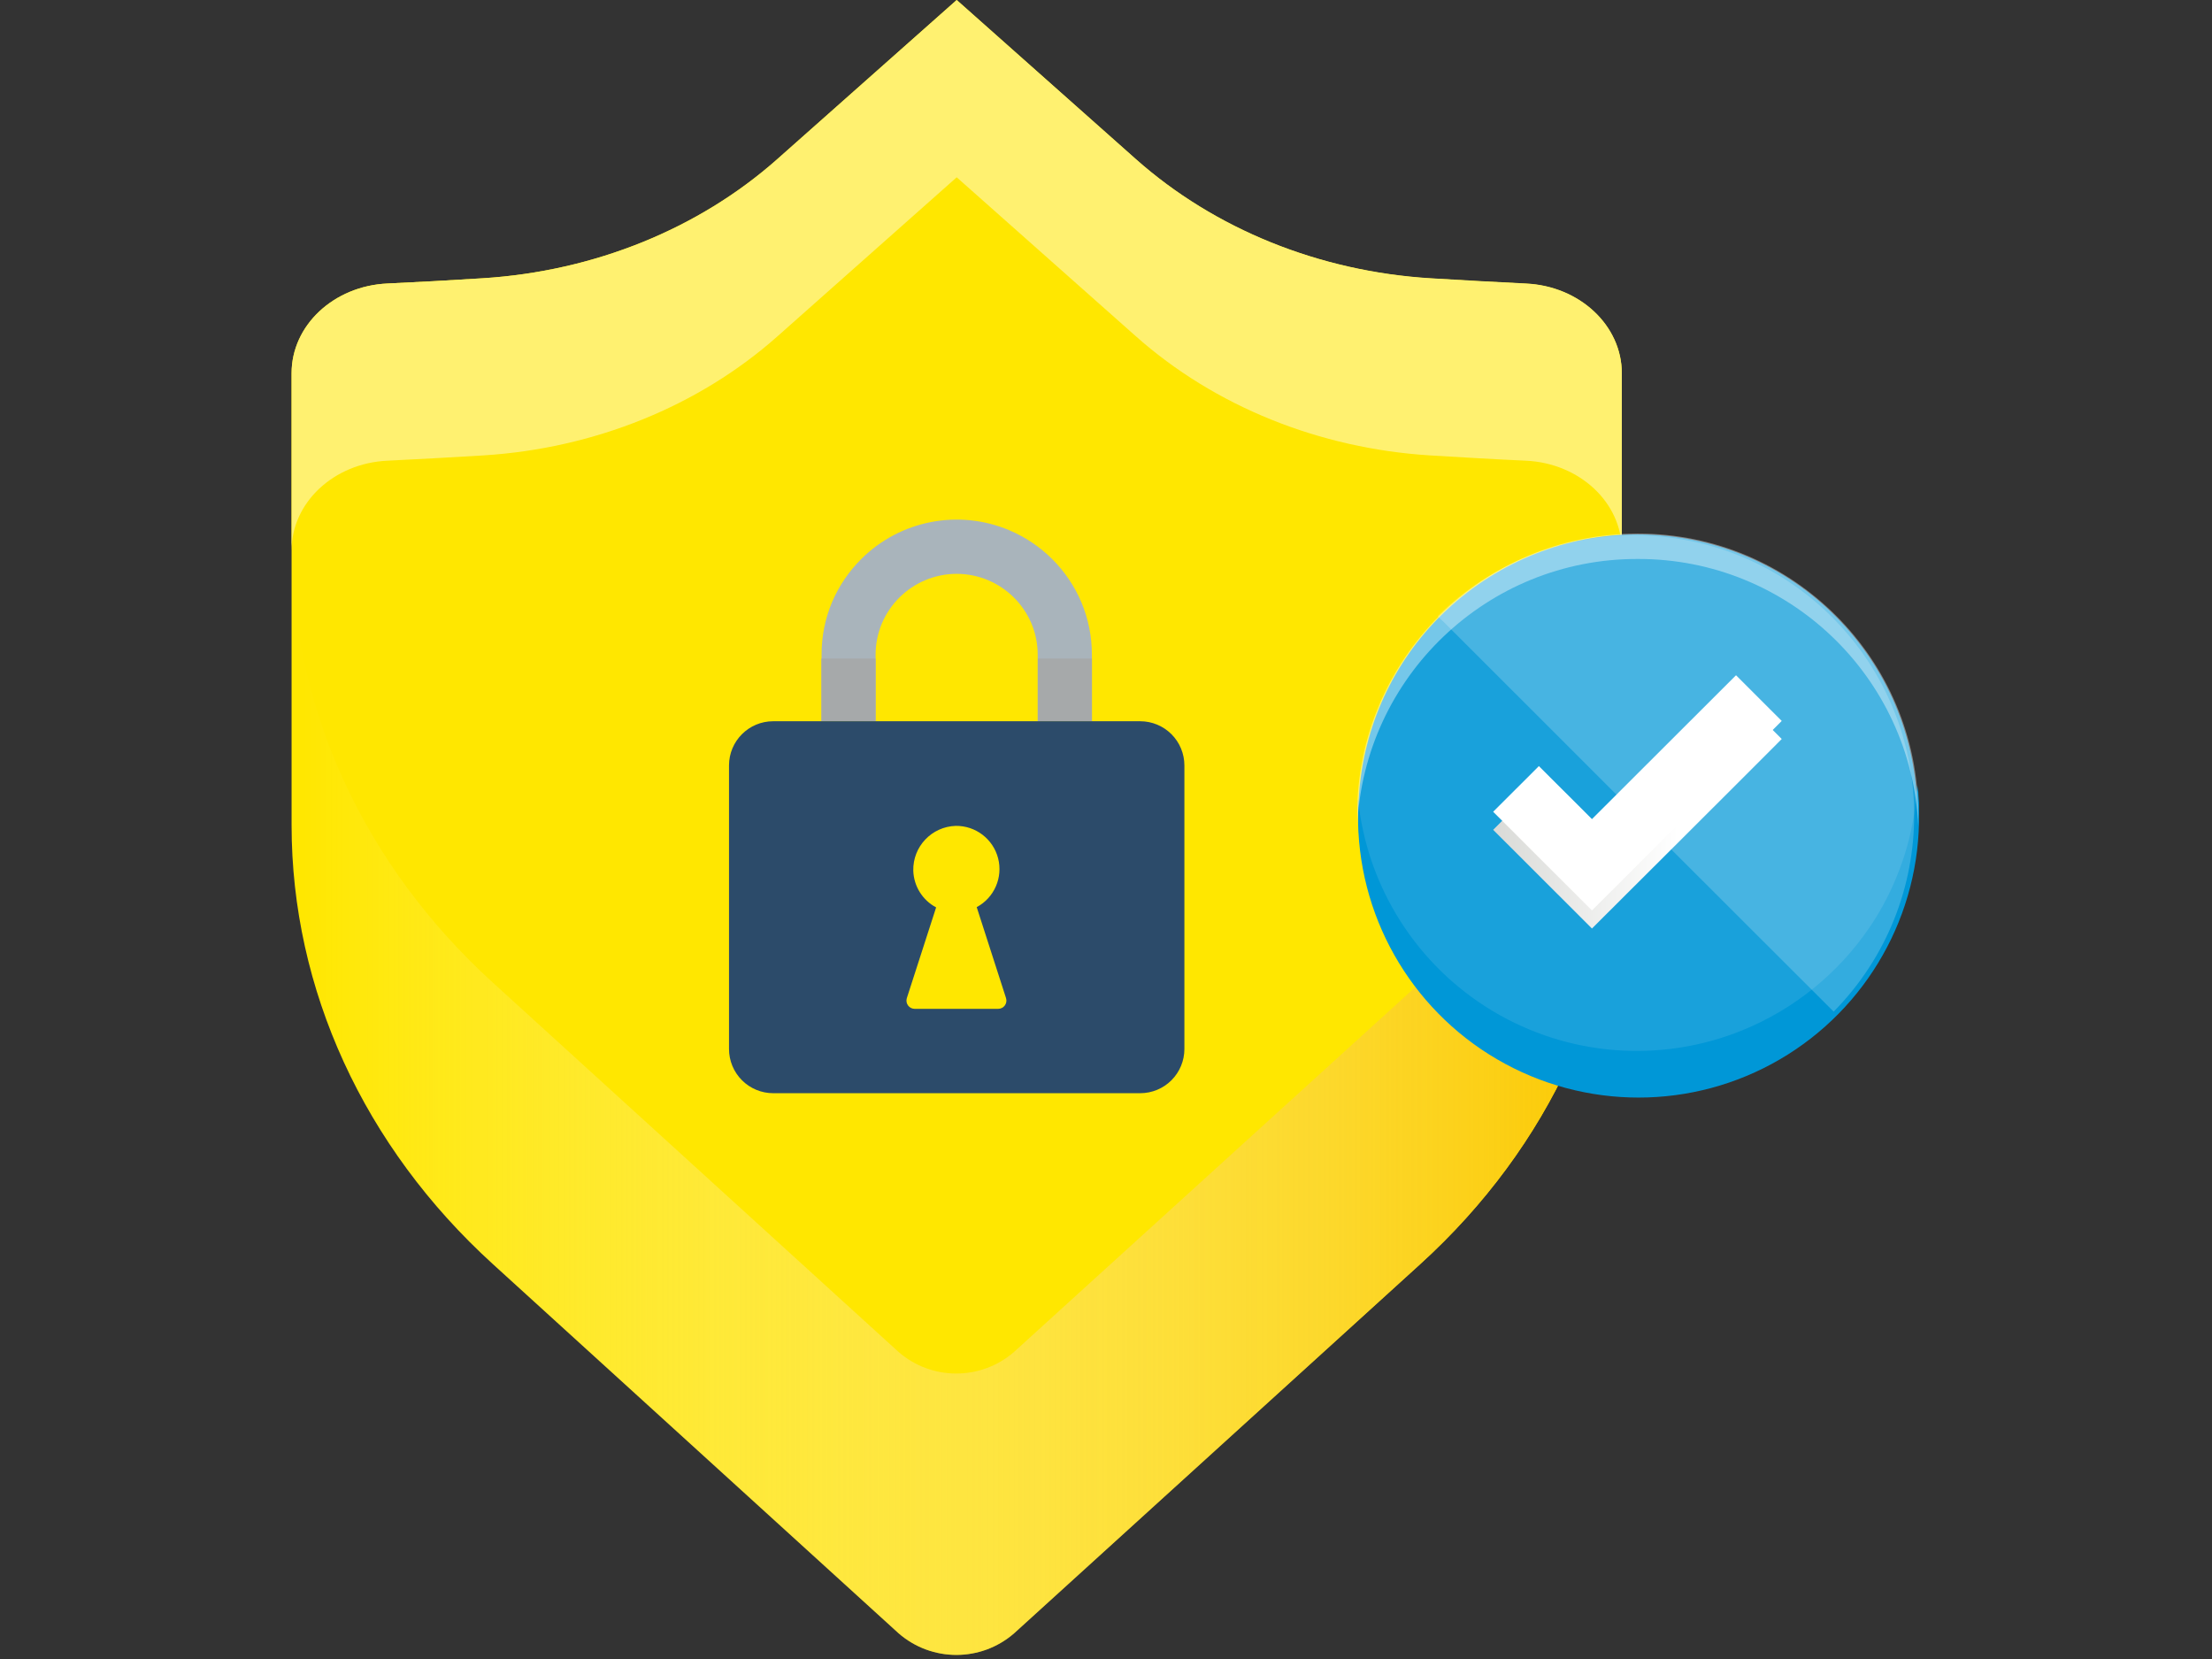 <?xml version="1.0" encoding="UTF-8"?>
<svg width="440px" height="330px" viewBox="0 0 440 330" version="1.1" xmlns="http://www.w3.org/2000/svg" xmlns:xlink="http://www.w3.org/1999/xlink">
    <rect x="0" y="0" width="440" height="330" fill="#333333" stroke="none"/>
    <title>Graphic elements / Icons / Rich icons / Privacy</title>
    <defs>
        <linearGradient x1="0%" y1="49.998%" x2="100%" y2="49.998%" id="linearGradient-1">
            <stop stop-color="#FFFFFF" stop-opacity="0" offset="0%"></stop>
            <stop stop-color="#FBC800" offset="100%"></stop>
        </linearGradient>
        <linearGradient x1="0%" y1="50%" x2="100%" y2="50%" id="linearGradient-2">
            <stop stop-color="#D9DAD7" offset="0%"></stop>
            <stop stop-color="#FFFFFF" offset="64%"></stop>
        </linearGradient>
    </defs>
    <g id="Graphic-elements-/-Icons-/-Rich-icons-/-Privacy" stroke="none" stroke-width="1" fill="none" fill-rule="evenodd">
        <g id="Privacy" transform="translate(58, 0)" fill-rule="nonzero">
            <path d="M143.707,324.893 L224.525,251.437 C250.226,228.076 264.606,196.736 264.606,164.102 L264.606,74.292 C264.606,64.778 256.251,56.935 245.537,56.424 C239.689,56.152 233.078,55.776 226.53,55.379 C204.433,54.011 183.641,45.605 167.976,31.705 L132.303,0 L96.629,31.642 C80.965,45.542 60.173,53.949 38.075,55.348 C31.538,55.755 24.917,56.131 19.069,56.392 C8.354,56.883 0,64.747 0,74.24 L0,164.154 C0,196.757 14.359,228.076 40.018,251.427 L120.753,324.893 C127.334,330.615 137.125,330.615 143.707,324.893 Z" id="Path" fill="#FFE700"></path>
            <path d="M224.525,195.452 L143.707,268.919 C137.12,274.648 127.318,274.648 120.732,268.919 L40.018,195.441 C14.359,172.091 0,140.772 0,108.169 L0,164.154 C0,196.757 14.359,228.076 40.018,251.427 L120.753,324.893 C127.338,330.628 137.143,330.628 143.728,324.893 L224.525,251.437 C250.226,228.076 264.606,196.736 264.606,164.102 L264.606,108.127 C264.606,140.762 250.226,172.101 224.525,195.452 Z" id="Path" fill="url(#linearGradient-1)" style="mix-blend-mode: multiply;"></path>
            <path d="M245.537,56.392 C239.689,56.11 233.078,55.734 226.53,55.348 C204.433,53.98 183.641,45.573 167.976,31.674 L132.303,0 L96.629,31.642 C80.965,45.542 60.173,53.949 38.075,55.348 C31.538,55.755 24.917,56.131 19.069,56.392 C8.354,56.883 0,64.747 0,74.24 L0,109.495 C0,99.992 8.354,92.139 19.069,91.638 C24.917,91.366 31.538,90.98 38.075,90.593 C60.173,89.225 80.965,80.819 96.629,66.919 L132.303,35.266 L167.976,66.919 C183.641,80.819 204.433,89.225 226.53,90.593 C233.078,90.99 239.689,91.377 245.537,91.638 C256.241,92.139 264.606,99.992 264.606,109.495 L264.606,74.24 C264.606,64.747 256.241,56.883 245.537,56.392 Z" id="Path" fill="#FFF170"></path>
            <path d="M307.109,201.185 C327.291,180.993 328.897,148.796 310.824,126.696 C292.751,104.597 260.875,99.781 237.079,115.554 C213.284,131.328 205.306,162.563 218.622,187.816 C231.939,213.069 262.219,224.129 288.677,213.403 C295.577,210.607 301.846,206.452 307.109,201.185 L307.109,201.185 Z" id="Path" fill="#19A1DB"></path>
            <path d="M323.348,156.165 C323.174,159.493 322.706,162.799 321.948,166.044 C321.18,169.32 320.114,172.518 318.763,175.6 C317.4,178.739 315.742,181.743 313.813,184.57 C307.596,193.679 298.836,200.758 288.625,204.924 C272.366,211.551 253.935,210.13 238.884,201.088 C223.833,192.047 213.923,176.441 212.14,158.974 L212.14,159.674 C212.14,159.904 212.14,160.134 212.14,160.363 C212.14,160.593 212.14,160.833 212.14,161.063 C212.14,161.293 212.14,161.533 212.14,161.763 C211.865,181.877 222.438,200.583 239.813,210.72 C257.188,220.858 278.675,220.858 296.05,210.72 C313.426,200.583 323.999,181.877 323.724,161.763 C323.724,161.293 323.724,160.823 323.724,160.353 C323.724,159.883 323.724,159.413 323.661,158.943 C323.598,158.473 323.609,158.014 323.578,157.544 L323.348,156.165 Z" id="Path" fill="#0097D7" style="mix-blend-mode: multiply;"></path>
            <path d="M267.833,111.187 C297.642,111.139 322.209,134.564 323.578,164.342 C323.578,164.144 323.578,163.945 323.578,163.747 C323.578,163.548 323.578,163.35 323.578,163.152 C323.578,162.953 323.578,162.744 323.578,162.546 C323.578,162.347 323.578,162.149 323.578,161.94 C323.578,131.119 298.592,106.133 267.77,106.133 C236.948,106.133 211.962,131.119 211.962,161.94 L211.962,162.546 C211.962,162.755 211.962,162.953 211.962,163.152 C211.962,163.35 211.962,163.548 211.962,163.757 L211.962,164.353 C213.331,134.572 237.896,111.144 267.707,111.187 L267.833,111.187 Z" id="Path" fill="#FFFFFF" opacity="0.4"></path>
            <path d="M229.11,123.656 L250.33,144.855 L271.519,166.044 L289.126,183.641 L306.743,201.227 L306.743,201.227 L306.743,201.227 C328.221,179.43 328.079,144.385 306.427,122.761 C284.775,101.138 249.73,101.043 227.961,122.549 L227.961,122.549 L227.961,122.549 L228.515,123.103 L229.11,123.656 Z" id="Path" fill="#FFFFFF" opacity="0.2"></path>
            <polygon id="Path" fill="url(#linearGradient-2)" style="mix-blend-mode: multiply;" points="267.77 175.61 265.493 177.876 263.217 180.153 260.94 182.419 258.664 184.696 253.755 179.787 248.837 174.879 243.928 169.971 239.01 165.063 241.286 162.797 243.563 160.52 245.84 158.254 248.106 155.977 250.748 158.619 253.39 161.251 256.032 163.883 258.664 166.525 265.828 159.371 272.991 152.218 280.155 145.064 287.319 137.911 289.596 140.187 291.862 142.453 294.139 144.73 296.415 146.996 289.272 154.15 282.108 161.303 274.944 168.457"></polygon>
            <polygon id="Path" fill="#FFFFFF" points="267.77 172.018 265.493 174.284 263.217 176.56 260.94 178.827 258.664 181.103 253.755 176.195 248.837 171.287 243.928 166.378 239.01 161.47 241.286 159.204 243.563 156.928 245.84 154.661 248.106 152.385 250.748 155.027 253.39 157.659 256.032 160.29 258.664 162.932 265.828 155.779 272.991 148.625 280.155 141.472 287.319 134.318 289.596 136.595 291.862 138.861 294.139 141.138 296.415 143.404 289.272 150.557 282.087 157.69 274.923 164.843"></polygon>
            <path d="M116.168,143.466 L116.168,130.246 C116.166,128.093 116.595,125.963 117.432,123.98 C119.08,120.12 122.161,117.051 126.027,115.416 C130.032,113.723 134.553,113.723 138.558,115.416 C142.424,117.051 145.505,120.12 147.153,123.98 C147.99,125.963 148.419,128.093 148.416,130.246 L148.416,143.466 L159.194,143.466 L159.194,130.246 C159.203,126.66 158.493,123.109 157.105,119.803 C154.365,113.348 149.223,108.211 142.767,105.475 C132.684,101.217 121.028,103.492 113.286,111.229 C110.834,113.678 108.874,116.574 107.511,119.761 C106.123,123.067 105.413,126.618 105.422,130.204 L105.422,143.425 L116.168,143.466 Z" id="Path" fill="#A9B4BB"></path>
            <rect id="Rectangle" fill="#A6A9AA" style="mix-blend-mode: multiply;" x="105.391" y="130.987" width="10.767" height="12.479"></rect>
            <rect id="Rectangle" fill="#A6A9AA" style="mix-blend-mode: multiply;" x="148.437" y="130.987" width="10.767" height="12.479"></rect>
            <path d="M168.801,143.466 L95.804,143.466 C90.948,143.466 87.011,147.403 87.011,152.259 L87.011,208.652 C87.009,210.986 87.934,213.225 89.583,214.876 C91.232,216.528 93.471,217.455 95.804,217.455 L168.801,217.455 C171.135,217.455 173.373,216.528 175.023,214.876 C176.672,213.225 177.597,210.986 177.594,208.652 L177.594,152.259 C177.594,149.927 176.668,147.691 175.019,146.042 C173.37,144.393 171.133,143.466 168.801,143.466 L168.801,143.466 Z M122.372,198.574 L128.209,180.497 C125.493,179.052 123.759,176.263 123.666,173.187 C123.555,168.405 127.323,164.427 132.104,164.279 C136.064,164.228 139.546,166.889 140.537,170.723 C141.528,174.557 139.77,178.572 136.282,180.445 L142.109,198.522 C142.273,199.021 142.188,199.569 141.88,199.995 C141.572,200.421 141.078,200.673 140.553,200.673 L123.928,200.673 C123.415,200.668 122.934,200.422 122.628,200.01 C122.323,199.598 122.228,199.067 122.372,198.574 L122.372,198.574 Z" id="Shape" fill="#2C4B6A"></path>
        </g>
    </g>
</svg>
